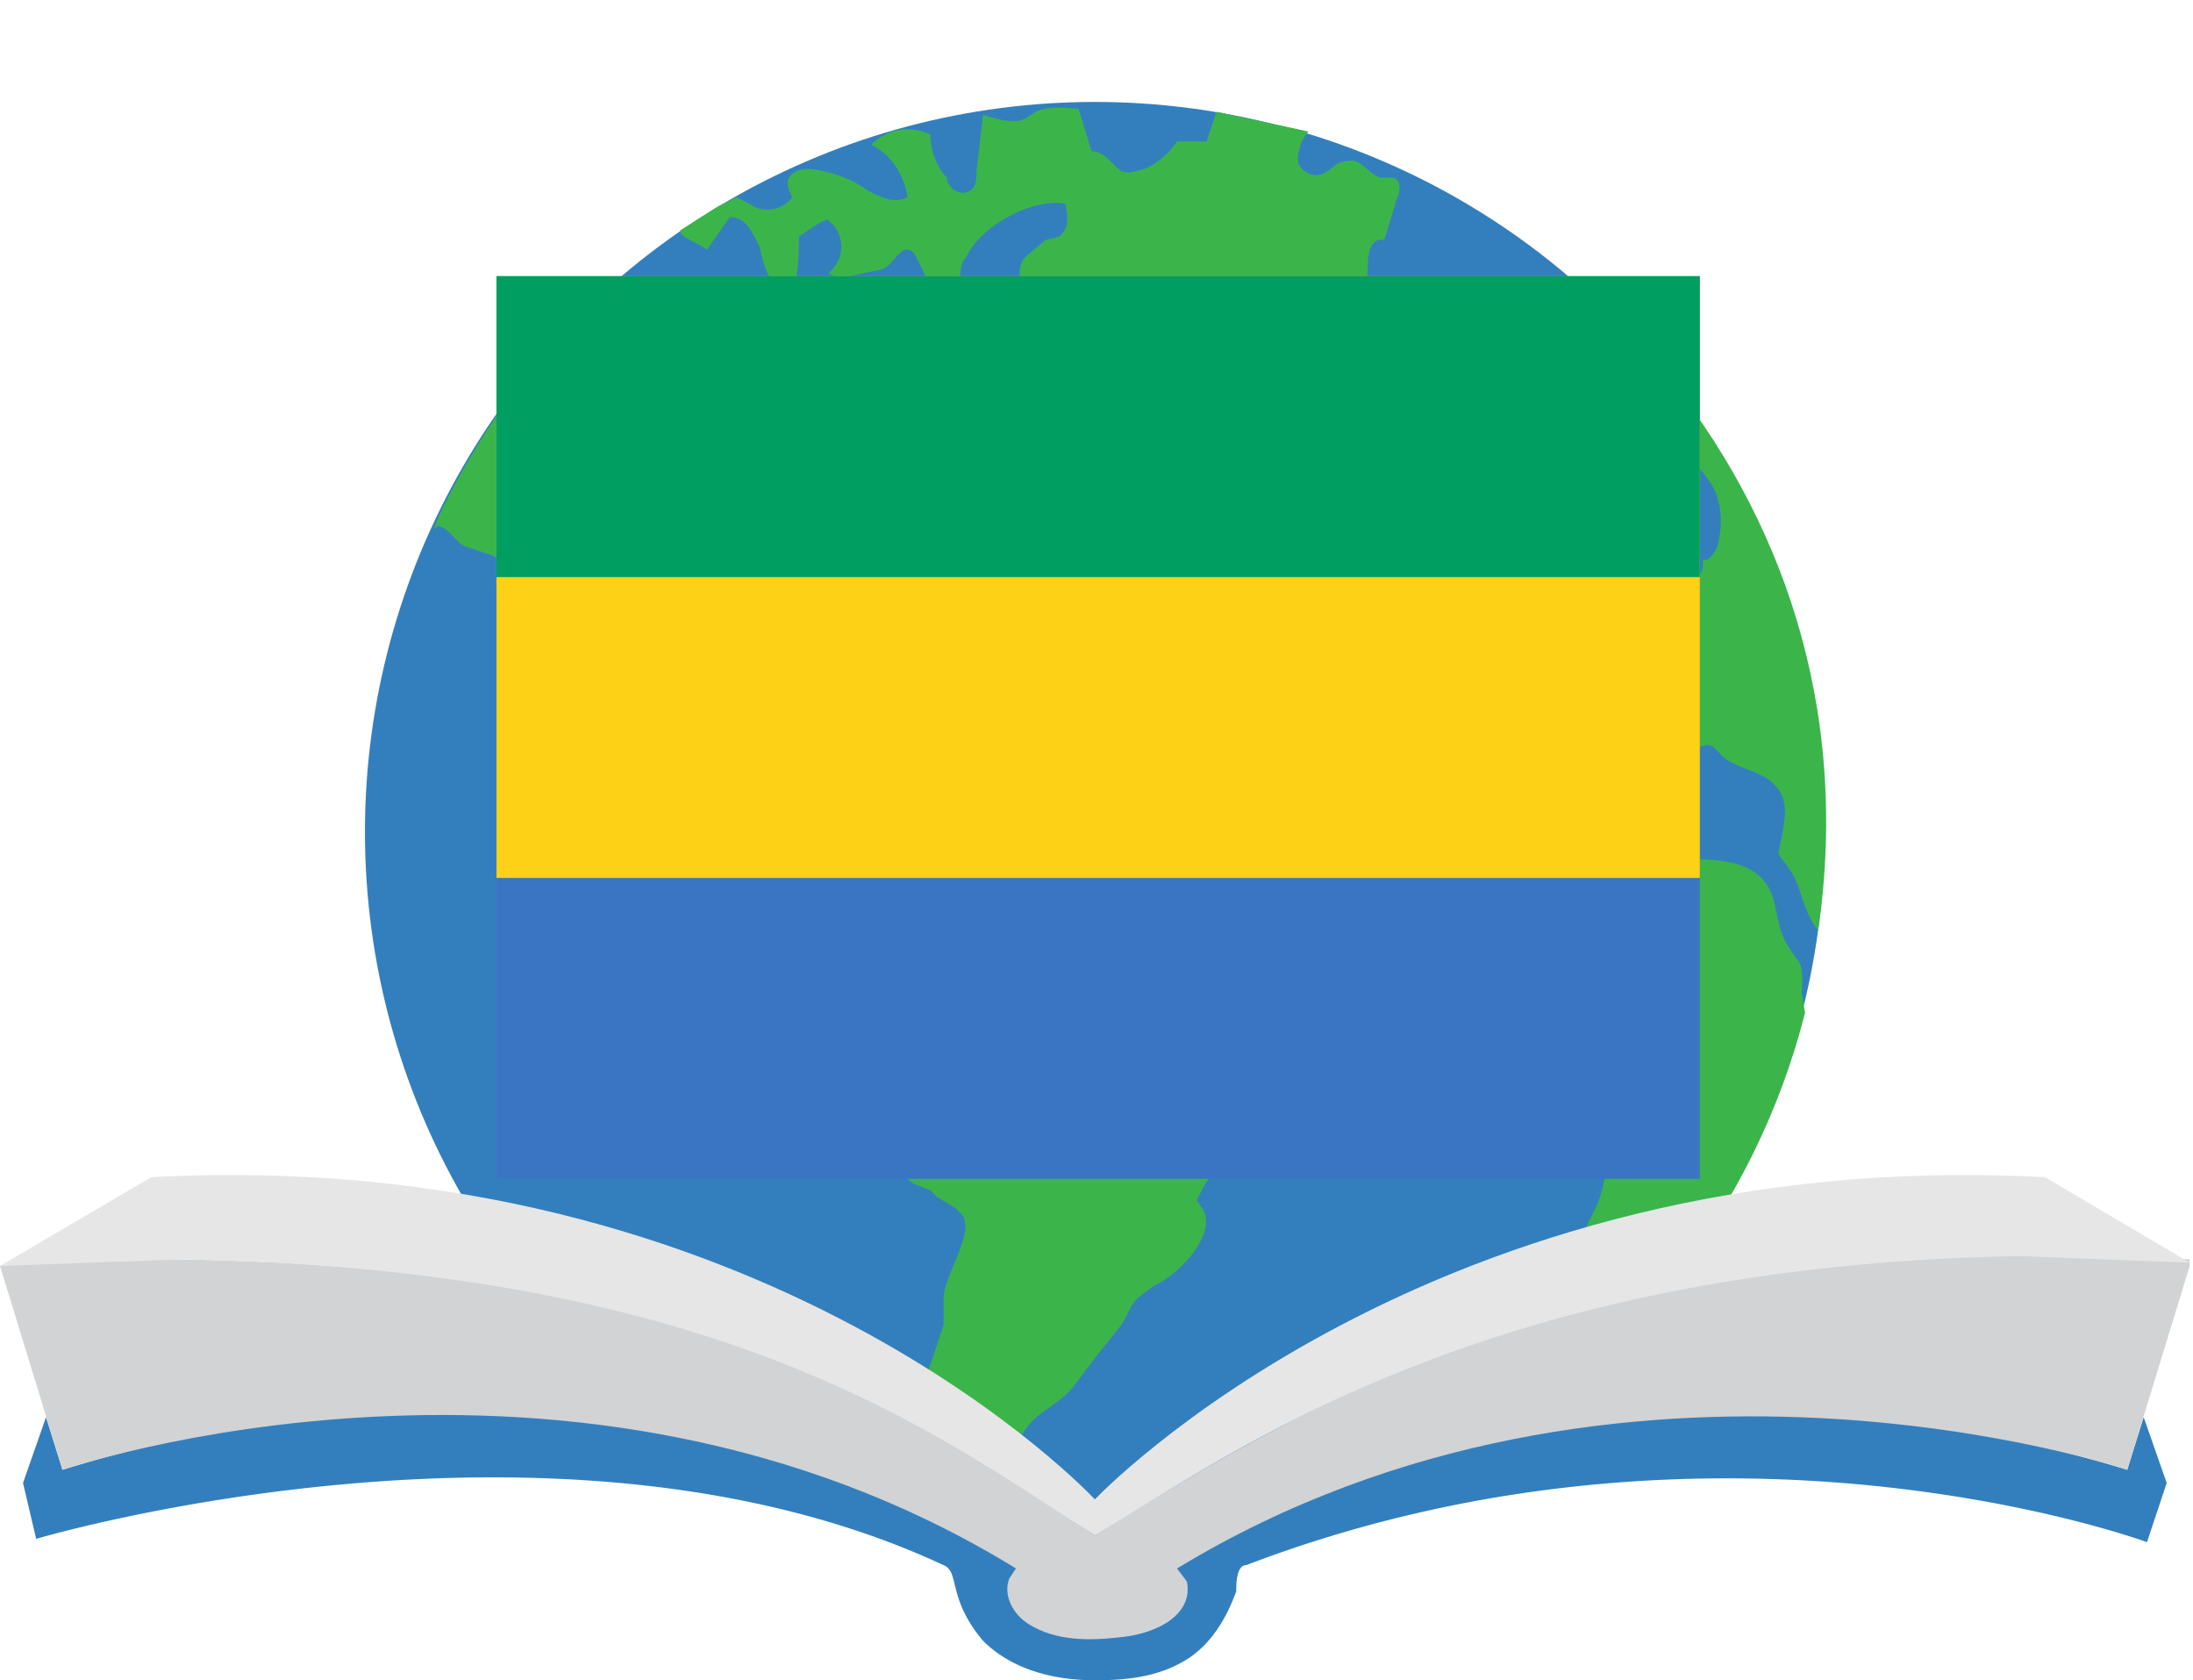 <svg xmlns="http://www.w3.org/2000/svg" id="Storybooks_Gabon_Logo" viewBox="0 0 667 511" version="1"><defs id="defs44"><filter id="filter1795" x="0" width="1" y="0" height="1" color-interpolation-filters="sRGB"><feGaussianBlur stdDeviation="28" id="feGaussianBlur1797"/></filter><path transform="rotate(30)" stroke-miterlimit="10" d="M-1 55h2v-93c2-2 2-5 2-8 0-2 0-10-3-19-3 9-3 17-3 19 0 3 0 6 2 8z" id="spearshape"/><filter id="filter1795-8" x="0" width="1" y="0" height="1" color-interpolation-filters="sRGB"><feGaussianBlur stdDeviation="28" id="feGaussianBlur1797-3"/></filter><clipPath id="band"><circle r="735" id="circle53"/></clipPath><clipPath id="gcut"><path d="M-31 0v-70h63V0zM0-47v12h32v-12z" id="path11"/></clipPath><clipPath id="r"><path id="rect5" d="M0 0h12v6H0z"/></clipPath></defs><style id="style3">.st0{fill:#337fbe}.st1{fill:#3bb54a}</style><g id="g3036" transform="translate(-43 -52)"><g id="g3247"><g id="Globe"><circle class="st0" cx="376" cy="305" r="222" id="circle8" fill="#337fbe"/><g id="g10"><path class="st1" d="M176 212c3 0 5 4 8 6l9 3 3 2c1 3-3 5-2 7l2 3v2l3 3v2l1 2 8 4 2 1c6 5 0 16-1 21-2 12 3 18 9 26l4 6c6 8 15 15 22 22l2 3 1 4 7 6 18 8c7 4 13 2 19 5 10 3 21 7 29 14 3 3 3 8 3 12l-1 3-1 2-3 2-1 1c-1 1-2 3-1 4l-2 3-1 7 1 5 2 2 1 2c0 3 2 6 4 7l5 2 2 2c3 2 6 3 8 6 3 6-6 18-6 25v8l-5 15c-2 4-5 10-5 15l7 7 1 3-1 2-3 16 1 2 1 2c3 3 8 5 13 6l1-11a26 26 0 0 1 6-14h1c2 0 3-1 4-3l2-5c4-9 12-10 17-17l6-8 8-10c2-3 3-7 6-9l4-3c7-3 19-15 15-23l-2-3 2-4c2-4 18-21 8-26l-5-1c-5-2-8-7-12-9-6-2-13 0-17-6l-2-4-4-5-6-6-2-1c-3-2-9 1-14 0l-3 2c-3 0-6 0-7-2l-2-4c-2-3-8-5-9-8-1-1-3 0-4 1l-1 3-6 8c-3-1-5-3-6-5l-1-3-2-2-5-2c-2-1-5-3-5-6v-5l1-3v-2h-3l-3 3-4 1-3 2c-3 1-8-1-11-2-2 0-4-1-5-3-2-4-2-13 1-16 4-4 3-8 11-8l10 2h10l2 4 2 4 1 2v3c0 4 0 7 2 9l2-2 2-1v-2l-2-13v-3l1-2 5-11c1-3 2-7 4-8 0-2 1-3 3-3l4-1 3-2a68 68 0 0 1 14-9l5-2c1-2 0-4 2-5l2-2-1-1-5-2h-3c-2 0-4-2-5-4l-1-1 1-1 4-7 1-1 4-1 4 2h7l3 2h3l2-4c-1-3 0-8 3-11l1-1v-2c0-2-1-4-3-5s-5 1-8 1l-10-2-1-1-1-1c-1-2-3-13-6-14l-8-1c-1-1-2 0-2 1v1l-2 2-3-2-9-14-1-1h-2c-2 0-5 0-5 2l-2 2c0 6 4 14 4 20v3l-1 1c-3 2-5 12-8 13h-2l-4-3-3-4c-1-2-4-3-6-4-3-2-12-7-13-11-2-4 2-6 3-10s1-7 6-8c7-3 15-7 22-8 3 0 5 0 6-2 1-3 0-5-2-7l-8-10c-1-1-3-10-6-7l-1 1c-2 3-5 4-8 3-2 0-2-2-2-3v-12c0-2 0-4-2-5l-2 1c-2 1-5 2-6 4l-3 2h-9l-1-1-8-14-2-1c-2 0-1 5-3 6-3 1-7 4-10 2l-5-3c-4-3-6-1-8 2l-1 1 1 2 7 8c3 3-4 6 3 7l3 4 2 4 1 1c3 5-13 3-14 2-8-4-19-11-27-11-15 15-32 47-33 52" id="path12" fill="#3bb54a"/><path class="st1" d="M332 323h-5c0 2 2 3 3 4l2 3 5 1 6-1h3l3-1 2-2-1-1-5-1h-2l-4-4h-5l-3 2" id="path14" fill="#3bb54a"/><path class="st1" d="M591 354c0-3 1-8-2-11l-2-3c-6-9-1-20-15-25-7-2-14-2-21-1l-6-1c-6-3-4-12-8-18s-12-5-20-4l-26 3-7 2c-5 2-8 7-10 12-8 19-17 41-8 59 3 5 8 10 13 8l8-7c5-4 12-3 17 1l16 10c4 2 9 3 11 7l1 7c0 9 0 19-4 27-2 4-5 9-3 13l4 4c7 5 7 15 6 24 0-5 15-17 18-21a219 219 0 0 0 39-80" id="path16" fill="#3bb54a"/><path class="st1" d="M596 335c-5-6-5-14-9-19-1-2-3-3-3-5l1-5c1-5 2-11-2-15-4-5-13-5-17-10l-2-2c-2-1-4 0-5 1-4 2-9 2-13 1v-7l-7-2c-3 1-5 3-8 3l-4-1-9 1-6 3c-2 1-4 3-4 5-2 0-5 1-6 3l-6 1c-4 1-10 2-12-1l-3-5-2-9c-1-3-2-7 1-8l4-1c3 0 5-2 6-5h2c1-5-4-11-1-15l6-3c1-1 3-3 5-3h5l4-3c3-1 5 0 7 2l6 5h7l2-1 1-2c0-4 0-8-3-10l-3-3-3-3-2-4c1-2 3-2 4-2h5l1-3h9l7-2c3 1 4 4 5 7l2 7 3 2c2 0 2-3 2-5 1 1 3-1 4-3 2-6 2-13-1-19-3-5-8-9-8-15-4 4-6 8-8 13 0 3-1 6-3 7l-4 2-19 4c-2 0-5 0-7-2s-1-7 1-9l6-8 2-4c2-2 5-2 8-3 3-2 4-6 4-9 1-3 1-7 3-10 1-2 3-4 5-3l5 2c35 43 57 101 47 170" id="path18" fill="#3bb54a"/><path class="st1" d="M493 212l-3 4 1 5-1 4-6 9c-2 1-4 3-4 5v1l2 1 5-1 7-4 3-1c5-1 8-7 6-11l-4-8c0-2 0-4-2-5l-2-2-2 1" id="path20" fill="#3bb54a"/><path class="st1" d="M458 177c-2 0-4 3-6 5s-4 4-7 3l11 14 2 2h10c4-2 5-6 7-9l5-3 2-5-1-8c-2-2-7-2-10-2l-6 1c-3 0-6 1-8 3" id="path22" fill="#3bb54a"/><path class="st1" d="M378 140c3 15 7 28 13 41l2 7c4 11 15 19 26 19l2-18 1-3 5-1c3-1 3-7 6-8h4c4 0 10-4 14-6l2-1 1-2a1388 1388 0 0 0 6-15c0-2-3-3-3-6-1-4 2-9 2-13 0-3 0-10 5-9l4-13c1-2 1-5-1-6h-4c-4-1-6-6-10-5-4 0-5 3-8 4s-6-1-7-3c-1-3 1-8 3-10l-28-6-3 9h-9c-2 3-5 6-9 8-3 1-6 2-8 1-3-2-5-6-9-6l-4-13c-4 0-9-1-13 1l-3 2c-4 2-9 0-13-1l-2 17c0 2 0 5-2 6-3 2-7-1-7-4-3-3-5-8-5-13-6-3-13-2-18 3 6 3 10 9 11 16-4 2-8 0-12-2-4-3-9-5-14-6-4-1-8-1-10 2-1 2 0 4 1 6-3 4-9 5-13 2l-4-2-6 3-11 7c-1 2 6 4 8 6l7-10c5 0 7 5 9 9 1 4 2 9 5 12h5c2-1 2-14 2-15 0 0 8-6 9-5l1 1c4 4 4 11-1 15 1 1 4 2 6 1l10-2c4-1 6-9 10-5 2 4 6 10 3 13l-3 3c-4 2-5 7-4 11 2 3 6 6 10 6h4l3 2c5 4 9 11 7 16 3 3 5 7 9 9 3 3 9 3 11-2-4-2-7-6-8-10l11-2 3-9-7-7h-7c-4-1-6-4-10-6-3-1-8 1-9-1l-1-4 2-10c0-3 0-6 2-8 4-9 20-18 30-16 1 4 1 8-2 10l-4 1-6 5c-2 2-3 7 0 8-2 0-3 3-1 5l6 1 5-4 8-2c2 1 5 3 4 6" id="path24" fill="#3bb54a"/></g></g><g id="g33-3" fill-opacity="0" filter="url(#filter1795-8)"><path d="M548 301s-46 5-8-65c0 0-64 23-64-20 0 0-89 133-31-53l-36 19-33-63-33 63-35-19c58 186-32 53-32 53 0 42-64 19-64 19 39 70-7 66-7 66 135 66 74 104 74 104l91-18-6 86 12 2 12-2-6-86 91 18s-61-38 75-104z" id="path35-6"/></g><g id="Book"><path class="st0" d="M695 483l-5 16a383 383 0 0 0-314 40l-16-11a385 385 0 0 0-298-29l-5-16-7 20 4 17s158-47 276 8c5 2 1 10 12 23 8 8 20 12 34 12 10 0 20-1 29-7 7-5 11-12 14-20 0-2 0-8 3-8 144-55 274-7 274-7l6-18-7-20z" id="path38" fill="#337fbe"/><path id="Middle_Book" d="M709 435c-186-11-273 47-333 84-49-32-112-82-280-84-17-1-34 0-53 2l19 62s155-53 290 30l-2 3c-2 5 1 11 6 14 8 5 18 5 27 4 12-1 23-7 21-17l-3-4c135-82 289-30 289-30l19-62v-2z" fill="#d2d3d4"/><path id="Top_Book" d="M665 410c-187-10-289 98-289 98S276 400 89 410l-46 27 56-2c165 3 230 54 277 84 42-25 118-82 281-85l52 2-44-26z" fill="#e6e6e6"/></g></g></g><g id="g883" transform="translate(151 84) scale(.915)"><rect id="rect866" height="300" width="400" fill="#3a75c4"/><rect id="rect868" height="200" width="400" fill="#fcd116"/><rect id="rect870" height="100" width="400" fill="#009e60"/></g></svg>